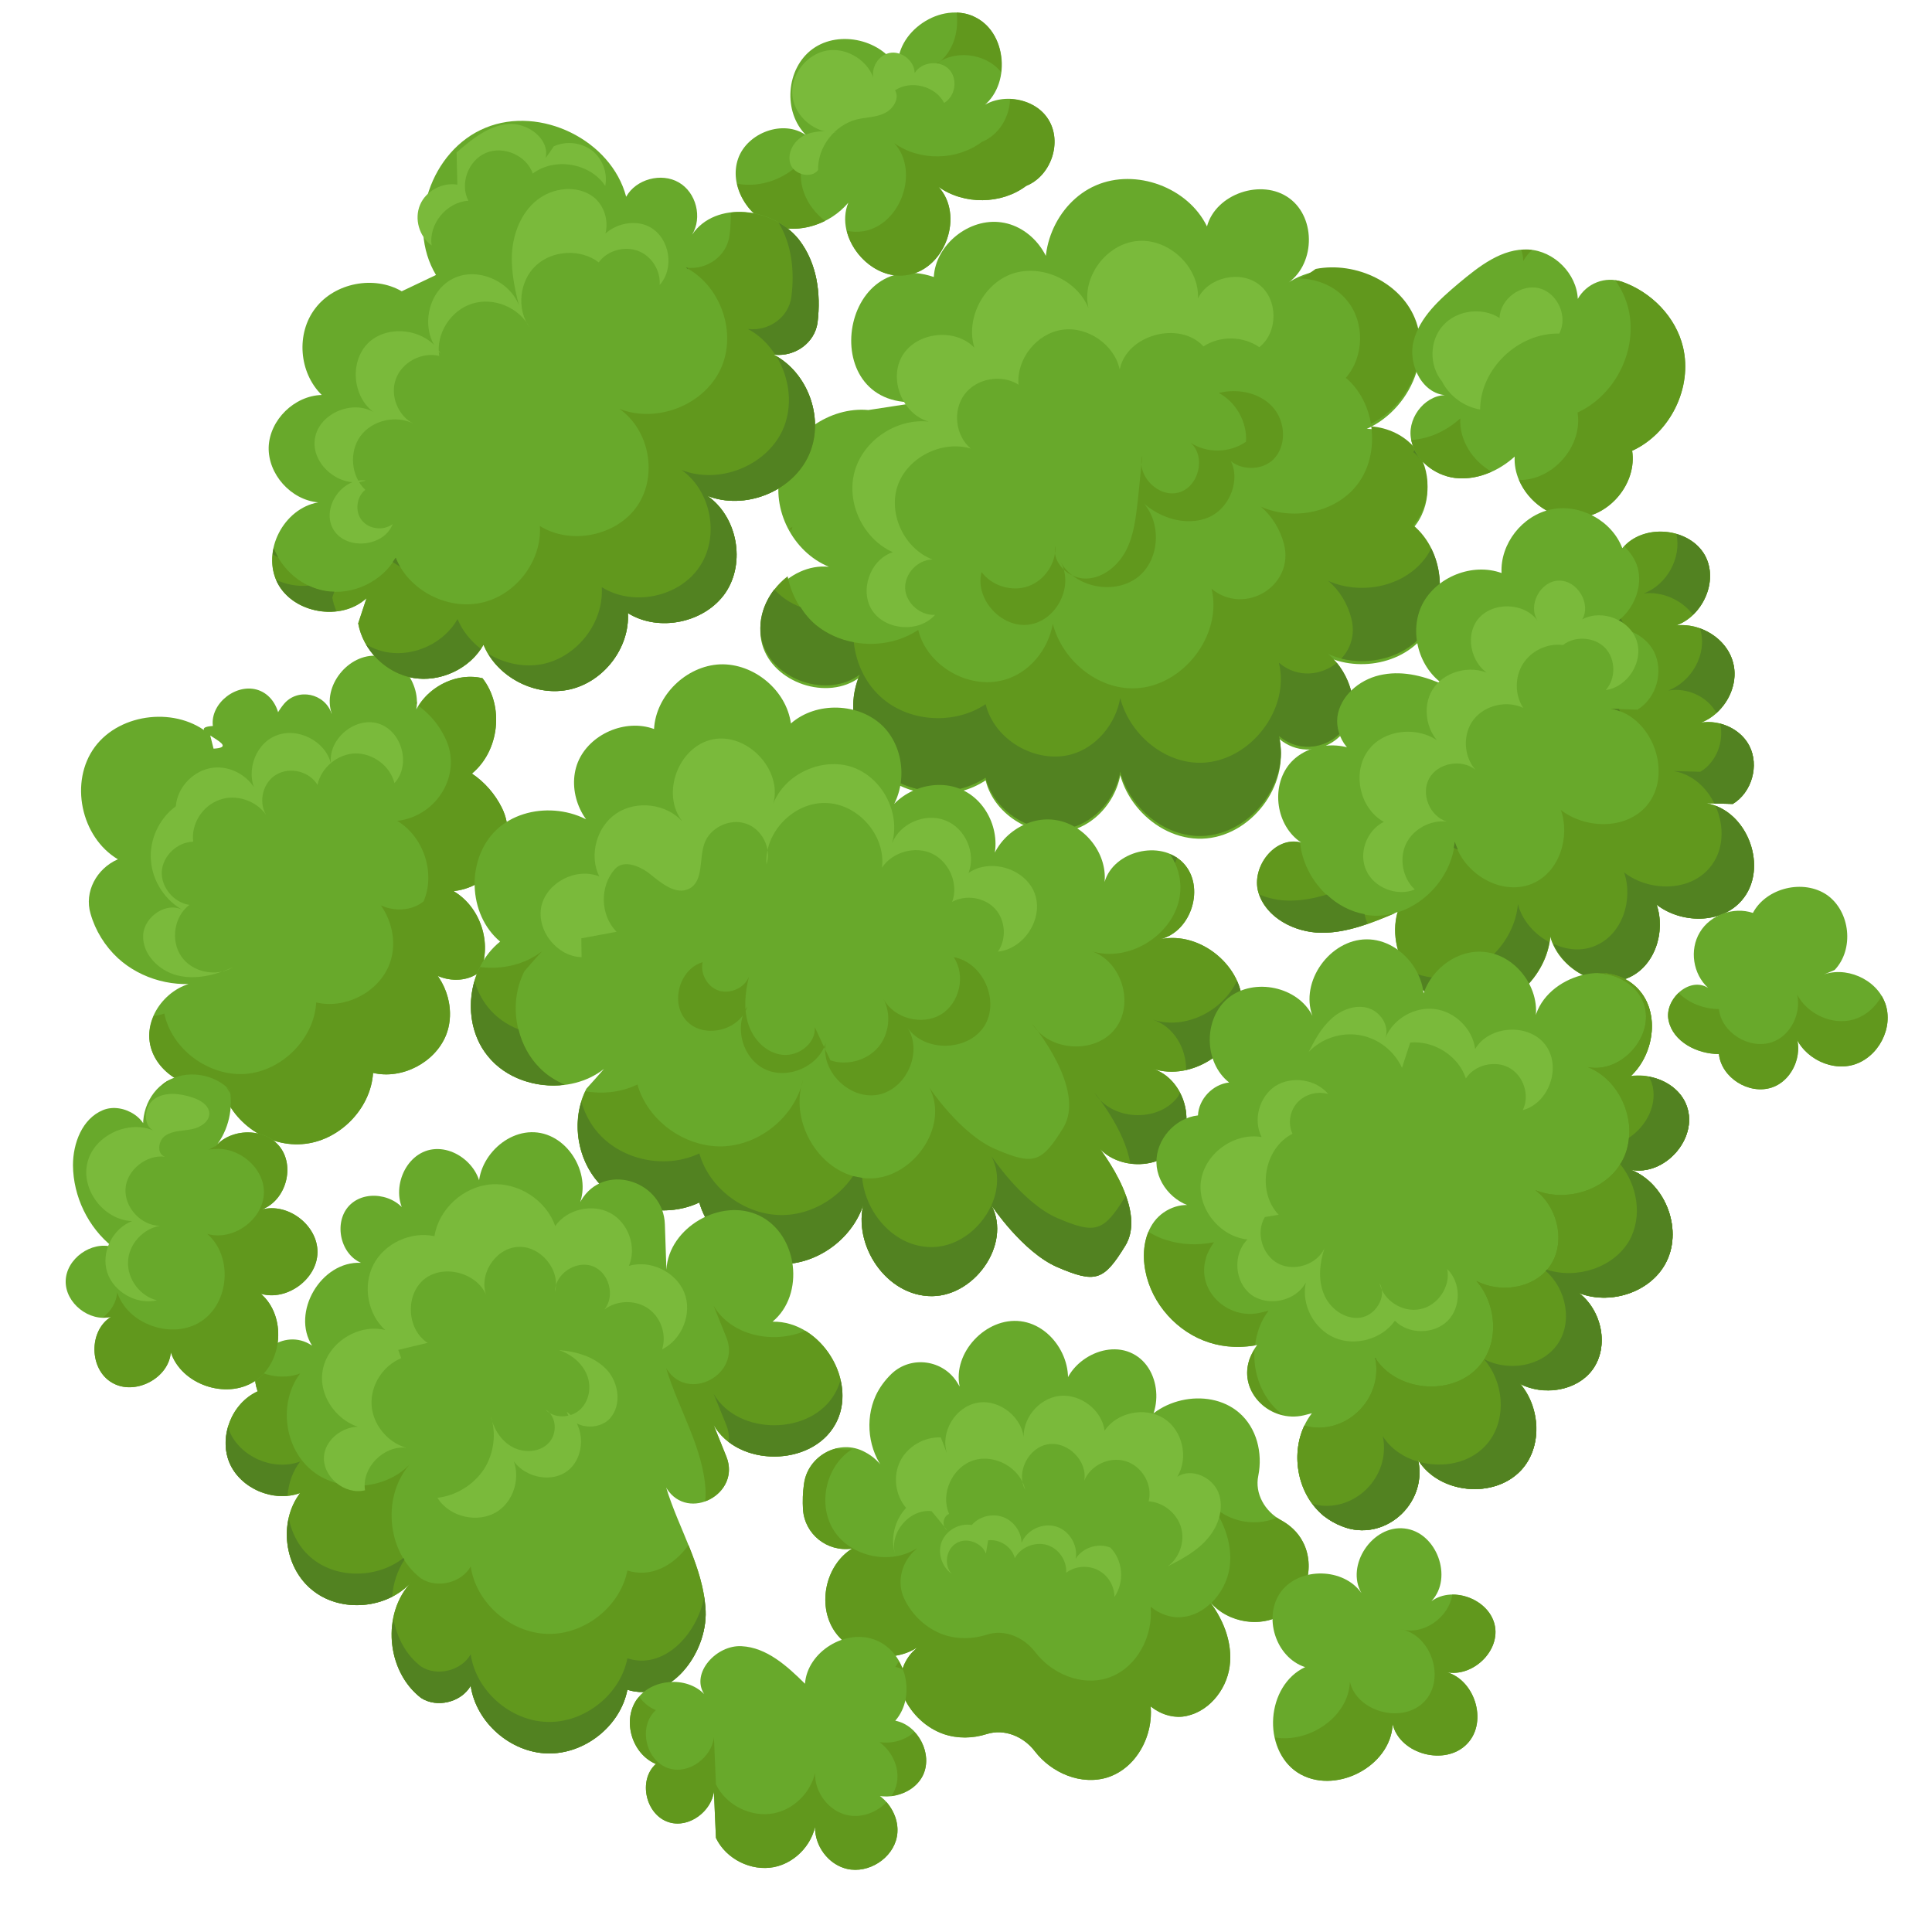 <svg xmlns="http://www.w3.org/2000/svg" xmlns:xlink="http://www.w3.org/1999/xlink" width="40" zoomAndPan="magnify" viewBox="0 0 30 30" height="40" preserveAspectRatio="xMidYMid meet" version="1.0"><defs><clipPath id="a17a3db4cb"><path d="M 1.012 10 L 8 10 L 8 18 L 1.012 18 Z M 1.012 10 " clip-rule="nonzero"/></clipPath><clipPath id="895138f70a"><path d="M 1.012 16 L 5 16 L 5 22 L 1.012 22 Z M 1.012 16 " clip-rule="nonzero"/></clipPath><clipPath id="e5388b68fc"><path d="M 1.012 17 L 5 17 L 5 22 L 1.012 22 Z M 1.012 17 " clip-rule="nonzero"/></clipPath><clipPath id="1497e324e1"><path d="M 9.777 25.402 L 14.402 25.402 L 14.402 29.031 L 9.777 29.031 Z M 9.777 25.402 " clip-rule="nonzero"/></clipPath><clipPath id="218cca3c1a"><path d="M 9.777 26.34 L 13.949 26.34 L 13.949 29.031 L 9.777 29.031 Z M 9.777 26.34 " clip-rule="nonzero"/></clipPath><clipPath id="fa79cfef18"><path d="M 25.895 13.77 L 29.312 13.77 L 29.312 16.918 L 25.895 16.918 Z M 25.895 13.77 " clip-rule="nonzero"/></clipPath><clipPath id="73966ba830"><path d="M 25.895 15.395 L 29.312 15.395 L 29.312 16.918 L 25.895 16.918 Z M 25.895 15.395 " clip-rule="nonzero"/></clipPath><clipPath id="dc59b35b5f"><path d="M 1.012 16 L 4 16 L 4 21 L 1.012 21 Z M 1.012 16 " clip-rule="nonzero"/></clipPath></defs><g clip-path="url(#a17a3db4cb)"><path fill="#68a92b" d="M 3.305 11.273 C 3.262 10.918 3.68 10.594 4.02 10.719 C 4.359 10.844 4.457 11.359 4.188 11.602 C 4.164 11.359 4.254 11.117 4.41 10.93 C 4.625 10.676 5.043 10.766 5.148 11.078 L 5.152 11.082 C 5 10.656 5.41 10.141 5.867 10.184 C 6.324 10.227 6.625 10.812 6.395 11.203 C 6.5 10.742 7.027 10.422 7.492 10.531 C 7.832 10.965 7.754 11.66 7.328 12.012 C 7.527 12.145 7.688 12.332 7.793 12.543 C 8.07 13.102 7.676 13.762 7.055 13.836 L 7.047 13.84 C 7.461 14.086 7.645 14.648 7.457 15.086 C 7.168 15.324 6.668 15.215 6.504 14.883 C 6.906 15.113 7.094 15.648 6.926 16.074 C 6.754 16.5 6.242 16.766 5.793 16.66 C 5.758 17.223 5.258 17.727 4.688 17.766 C 4.117 17.809 3.547 17.387 3.434 16.832 C 2.969 17 2.391 16.66 2.324 16.176 C 2.254 15.691 2.719 15.207 3.211 15.246 C 2.727 15.352 2.195 15.211 1.832 14.879 C 1.629 14.691 1.48 14.449 1.406 14.188 C 1.305 13.848 1.5 13.488 1.828 13.344 L 1.832 13.344 C 1.254 13 1.074 12.137 1.473 11.598 C 1.871 11.062 2.758 10.969 3.262 11.41 C 3.281 11.48 3.297 11.555 3.316 11.625 C 3.812 11.598 2.812 11.305 3.305 11.273 " fill-opacity="1" fill-rule="nonzero"/></g><path fill="#61981d" d="M 6.445 10.918 C 6.453 10.926 6.461 10.93 6.469 10.938 C 6.469 10.922 6.473 10.906 6.473 10.891 C 6.465 10.902 6.457 10.91 6.445 10.918 " fill-opacity="1" fill-rule="nonzero"/><path fill="#61981d" d="M 7.793 12.543 C 7.688 12.332 7.527 12.145 7.328 12.012 C 7.754 11.66 7.832 10.965 7.492 10.531 C 7.113 10.441 6.703 10.637 6.5 10.961 C 6.676 11.09 6.816 11.258 6.91 11.453 C 7.188 12.008 6.797 12.668 6.176 12.746 L 6.168 12.746 C 6.578 12.992 6.766 13.555 6.578 13.996 C 6.395 14.145 6.129 14.156 5.914 14.059 C 6.102 14.324 6.164 14.68 6.043 14.984 C 5.871 15.41 5.363 15.672 4.91 15.566 C 4.879 16.129 4.379 16.633 3.809 16.676 C 3.238 16.715 2.668 16.293 2.551 15.738 C 2.496 15.758 2.441 15.77 2.387 15.777 C 2.332 15.902 2.305 16.039 2.324 16.176 C 2.391 16.66 2.969 17 3.434 16.832 C 3.547 17.387 4.117 17.809 4.688 17.766 C 5.258 17.727 5.758 17.223 5.793 16.66 C 6.242 16.766 6.754 16.5 6.926 16.074 C 7.047 15.773 6.984 15.418 6.793 15.152 C 7.008 15.246 7.273 15.238 7.457 15.086 C 7.645 14.648 7.461 14.086 7.047 13.84 L 7.055 13.836 C 7.676 13.762 8.07 13.102 7.793 12.543 " fill-opacity="1" fill-rule="nonzero"/><path fill="#68a92b" d="M 21.945 8.199 C 22.434 8.609 22.5 9.422 22.086 9.906 C 21.672 10.387 20.848 10.453 20.359 10.043 C 20.688 10.164 20.902 10.453 20.984 10.785 C 21.148 11.426 20.383 11.902 19.867 11.477 L 19.859 11.473 C 20.035 12.195 19.418 13 18.668 13.023 C 17.914 13.047 17.242 12.285 17.371 11.555 C 17.543 12.098 17.188 12.742 16.633 12.895 C 16.078 13.043 15.438 12.668 15.305 12.117 C 14.836 12.43 14.156 12.398 13.719 12.039 C 13.281 11.684 13.125 11.027 13.352 10.516 C 12.852 10.891 12.004 10.605 11.836 10.008 C 11.668 9.41 12.246 8.738 12.871 8.801 C 12.309 8.57 11.973 7.906 12.121 7.324 C 12.27 6.742 12.883 6.312 13.484 6.367 C 13.789 6.32 14.094 6.273 14.398 6.227 C 12.645 6.5 12.984 3.789 14.5 4.301 C 14.527 3.801 15.047 3.379 15.551 3.453 C 16.055 3.523 16.434 4.07 16.316 4.562 C 16.066 3.938 16.395 3.148 17.016 2.879 C 17.637 2.609 18.449 2.91 18.742 3.516 C 18.879 3.008 19.594 2.766 20.02 3.078 C 20.449 3.391 20.418 4.137 19.969 4.414 C 20.629 3.934 21.727 4.273 21.992 5.043 C 22.258 5.812 21.602 6.742 20.777 6.762 C 21.164 6.559 21.691 6.664 21.969 7 C 22.242 7.34 22.23 7.871 21.945 8.199 " fill-opacity="1" fill-rule="nonzero"/><path fill="#61981d" d="M 12.262 8.203 C 12.27 8.215 12.277 8.227 12.285 8.238 C 12.293 8.219 12.297 8.199 12.305 8.18 C 12.293 8.191 12.277 8.195 12.262 8.203 Z M 21.945 8.156 C 22.23 7.828 22.242 7.297 21.969 6.957 C 21.805 6.758 21.551 6.641 21.293 6.621 C 21.34 6.957 21.262 7.312 21.039 7.57 C 20.691 7.973 20.059 8.082 19.578 7.867 C 19.754 8.016 19.879 8.223 19.938 8.449 C 20.102 9.094 19.332 9.566 18.816 9.145 L 18.812 9.137 C 18.988 9.859 18.371 10.664 17.621 10.688 C 17.031 10.707 16.492 10.242 16.348 9.688 C 16.277 10.086 15.984 10.453 15.586 10.559 C 15.031 10.711 14.391 10.332 14.258 9.781 C 13.785 10.098 13.109 10.062 12.672 9.707 C 12.441 9.516 12.289 9.242 12.23 8.949 C 11.922 9.184 11.73 9.59 11.836 9.965 C 12.004 10.562 12.852 10.848 13.352 10.473 C 13.125 10.984 13.281 11.641 13.719 11.996 C 14.156 12.355 14.836 12.387 15.305 12.074 C 15.438 12.625 16.078 13 16.633 12.852 C 17.031 12.742 17.324 12.379 17.395 11.98 C 17.539 12.535 18.078 13 18.668 12.98 C 19.418 12.957 20.035 12.152 19.859 11.43 L 19.867 11.434 C 20.383 11.859 21.148 11.383 20.984 10.742 C 20.926 10.512 20.801 10.305 20.625 10.156 C 21.105 10.371 21.738 10.266 22.086 9.863 C 22.5 9.379 22.434 8.566 21.945 8.156 Z M 21.992 5 C 22.199 5.602 21.844 6.297 21.289 6.582 C 21.242 6.309 21.113 6.047 20.898 5.867 C 21.184 5.539 21.195 5.004 20.918 4.668 C 20.742 4.449 20.457 4.328 20.176 4.324 C 20.266 4.285 20.352 4.234 20.43 4.176 C 21.055 4.055 21.781 4.391 21.992 5 " fill-opacity="1" fill-rule="nonzero"/><path fill="#528221" d="M 21.945 7.02 C 22 7.062 22.047 7.117 22.09 7.168 C 22.059 7.102 22.023 7.035 21.977 6.973 C 21.965 6.988 21.957 7.004 21.945 7.02 " fill-opacity="1" fill-rule="nonzero"/><path fill="#528221" d="M 20.758 10.293 C 20.52 10.488 20.152 10.535 19.867 10.297 L 19.859 10.293 C 20.035 11.012 19.418 11.816 18.668 11.844 C 18.078 11.863 17.539 11.398 17.395 10.84 C 17.324 11.238 17.031 11.605 16.633 11.715 C 16.078 11.863 15.438 11.488 15.305 10.934 C 14.836 11.25 14.156 11.219 13.719 10.859 C 13.453 10.641 13.293 10.312 13.258 9.973 C 13.043 9.934 12.84 9.844 12.672 9.707 C 12.574 9.625 12.496 9.531 12.43 9.426 C 12.273 9.367 12.133 9.273 12.023 9.152 C 11.844 9.383 11.758 9.684 11.836 9.965 C 12.004 10.562 12.852 10.848 13.352 10.473 C 13.125 10.984 13.281 11.641 13.719 11.996 C 14.156 12.355 14.836 12.387 15.305 12.074 C 15.438 12.625 16.078 13 16.633 12.852 C 17.031 12.742 17.324 12.379 17.395 11.98 C 17.539 12.535 18.078 13 18.668 12.98 C 19.418 12.957 20.035 12.152 19.859 11.43 L 19.867 11.434 C 20.383 11.859 21.148 11.383 20.984 10.742 C 20.941 10.574 20.863 10.422 20.758 10.293 " fill-opacity="1" fill-rule="nonzero"/><path fill="#528221" d="M 22.086 8.723 C 21.738 9.129 21.105 9.234 20.625 9.02 C 20.801 9.168 20.926 9.375 20.984 9.605 C 21.047 9.852 20.973 10.07 20.828 10.227 C 21.273 10.336 21.785 10.211 22.086 9.863 C 22.398 9.496 22.438 8.941 22.223 8.516 C 22.188 8.59 22.141 8.66 22.086 8.723 " fill-opacity="1" fill-rule="nonzero"/><path fill="#68a92b" d="M 9.379 16.598 C 8.855 17.012 7.996 16.918 7.578 16.402 C 7.156 15.887 7.246 15.039 7.766 14.621 C 7.262 14.199 7.234 13.336 7.711 12.883 C 8.191 12.434 9.062 12.5 9.465 13.02 C 9.027 12.832 8.797 12.273 8.973 11.836 C 9.152 11.398 9.711 11.156 10.156 11.32 C 10.184 10.801 10.652 10.34 11.18 10.316 C 11.707 10.297 12.211 10.719 12.281 11.234 C 12.676 10.887 13.344 10.91 13.715 11.281 C 14.082 11.656 14.094 12.316 13.734 12.699 C 13.938 12.27 14.523 12.062 14.953 12.27 C 15.387 12.477 15.586 13.055 15.371 13.48 C 15.438 13.027 15.91 12.672 16.367 12.73 C 16.828 12.785 17.195 13.242 17.152 13.695 C 17.289 13.215 18.02 13.031 18.371 13.398 C 18.723 13.762 18.504 14.473 18.008 14.586 C 18.641 14.445 19.328 15.02 19.293 15.66 C 19.258 16.301 18.512 16.801 17.898 16.594 C 18.379 16.746 18.586 17.418 18.277 17.809 C 17.965 18.199 17.254 18.156 16.996 17.73 C 16.996 17.73 17.844 18.742 17.473 19.344 C 17.137 19.891 17.012 19.93 16.418 19.676 C 15.875 19.441 15.395 18.715 15.395 18.715 C 15.719 19.328 15.109 20.172 14.41 20.125 C 13.711 20.082 13.207 19.262 13.434 18.605 C 13.305 19.168 12.758 19.613 12.172 19.629 C 11.586 19.645 11.016 19.227 10.859 18.672 C 10.367 18.906 9.727 18.797 9.34 18.414 C 8.957 18.027 8.855 17.391 9.105 16.906 C 9.195 16.805 9.289 16.703 9.379 16.598 " fill-opacity="1" fill-rule="nonzero"/><path fill="#61981d" d="M 8.379 16.582 C 7.996 16.195 7.895 15.562 8.145 15.078 C 8.234 14.977 8.324 14.871 8.418 14.77 C 8.148 14.98 7.793 15.059 7.453 15.016 C 7.234 15.453 7.266 16.02 7.578 16.402 C 7.855 16.746 8.328 16.898 8.766 16.844 C 8.621 16.777 8.488 16.695 8.379 16.582 " fill-opacity="1" fill-rule="nonzero"/><path fill="#61981d" d="M 19.293 15.66 C 19.328 15.02 18.641 14.445 18.008 14.586 C 18.504 14.473 18.723 13.762 18.371 13.398 C 18.312 13.336 18.246 13.297 18.172 13.266 C 18.281 13.434 18.34 13.629 18.328 13.832 C 18.293 14.473 17.551 14.969 16.938 14.766 C 17.414 14.914 17.625 15.59 17.312 15.98 C 17.004 16.371 16.293 16.328 16.031 15.902 C 16.031 15.902 16.879 16.914 16.508 17.516 C 16.172 18.059 16.051 18.098 15.457 17.844 C 14.91 17.609 14.43 16.887 14.43 16.887 C 14.758 17.5 14.148 18.344 13.449 18.297 C 12.746 18.254 12.246 17.434 12.469 16.773 C 12.34 17.34 11.797 17.785 11.211 17.801 C 10.625 17.812 10.055 17.398 9.898 16.84 C 9.648 16.961 9.363 16.992 9.09 16.945 C 8.863 17.422 8.965 18.035 9.34 18.414 C 9.727 18.797 10.367 18.906 10.859 18.672 C 11.016 19.227 11.586 19.645 12.172 19.629 C 12.758 19.613 13.305 19.168 13.434 18.605 C 13.207 19.262 13.711 20.082 14.41 20.125 C 15.109 20.172 15.719 19.328 15.395 18.715 C 15.395 18.715 15.875 19.441 16.418 19.676 C 17.012 19.93 17.137 19.891 17.473 19.344 C 17.844 18.742 16.996 17.73 16.996 17.73 C 17.254 18.156 17.965 18.199 18.277 17.809 C 18.586 17.418 18.379 16.746 17.898 16.594 C 18.512 16.801 19.258 16.301 19.293 15.66 " fill-opacity="1" fill-rule="nonzero"/><path fill="#528221" d="M 18.277 13.32 C 18.242 13.301 18.207 13.281 18.172 13.266 C 18.199 13.309 18.223 13.355 18.246 13.402 C 18.258 13.375 18.266 13.348 18.277 13.32 " fill-opacity="1" fill-rule="nonzero"/><path fill="#528221" d="M 18.277 17.047 C 17.965 17.438 17.254 17.395 16.996 16.969 C 16.996 16.969 17.465 17.531 17.551 18.066 C 17.82 18.102 18.105 18.02 18.277 17.809 C 18.465 17.57 18.461 17.234 18.32 16.969 C 18.309 16.996 18.297 17.023 18.277 17.047 " fill-opacity="1" fill-rule="nonzero"/><path fill="#528221" d="M 17.898 15.832 C 18.227 15.938 18.422 16.281 18.418 16.613 C 18.867 16.512 19.266 16.125 19.293 15.66 C 19.301 15.512 19.266 15.367 19.207 15.23 C 18.988 15.699 18.402 16 17.898 15.832 " fill-opacity="1" fill-rule="nonzero"/><path fill="#528221" d="M 14.41 19.363 C 13.863 19.332 13.438 18.824 13.387 18.289 C 13.34 18.281 13.293 18.273 13.246 18.262 C 13.008 18.613 12.602 18.855 12.172 18.867 C 11.586 18.883 11.016 18.465 10.859 17.91 C 10.367 18.145 9.727 18.035 9.34 17.648 C 9.191 17.5 9.086 17.312 9.027 17.109 C 8.891 17.555 9.008 18.078 9.34 18.414 C 9.727 18.797 10.367 18.906 10.859 18.672 C 11.016 19.227 11.586 19.645 12.172 19.629 C 12.758 19.613 13.305 19.168 13.434 18.605 C 13.207 19.262 13.711 20.082 14.41 20.125 C 15.109 20.172 15.719 19.328 15.395 18.715 C 15.223 19.094 14.836 19.391 14.41 19.363 " fill-opacity="1" fill-rule="nonzero"/><path fill="#528221" d="M 17.473 18.582 C 17.137 19.129 17.012 19.168 16.418 18.914 C 15.875 18.68 15.395 17.953 15.395 17.953 C 15.52 18.195 15.504 18.469 15.395 18.715 C 15.402 18.727 15.879 19.441 16.418 19.676 C 17.012 19.93 17.137 19.891 17.473 19.344 C 17.613 19.117 17.578 18.832 17.48 18.562 C 17.477 18.57 17.477 18.574 17.473 18.582 " fill-opacity="1" fill-rule="nonzero"/><path fill="#528221" d="M 8.051 15.984 C 7.867 15.91 7.703 15.797 7.578 15.641 C 7.48 15.52 7.414 15.383 7.367 15.238 C 7.254 15.633 7.312 16.082 7.578 16.402 C 7.855 16.746 8.328 16.898 8.766 16.844 C 8.621 16.777 8.488 16.695 8.379 16.582 C 8.215 16.418 8.105 16.207 8.051 15.984 " fill-opacity="1" fill-rule="nonzero"/><path fill="#68a92b" d="M 15.188 1.703 C 15.496 1.426 16.055 1.5 16.277 1.852 C 16.5 2.203 16.324 2.73 15.934 2.887 C 15.551 3.176 14.969 3.184 14.574 2.902 C 14.973 3.34 14.684 4.168 14.098 4.27 C 13.512 4.371 12.953 3.691 13.172 3.148 C 12.895 3.477 12.41 3.645 12.004 3.5 C 11.594 3.352 11.32 2.871 11.461 2.465 C 11.602 2.059 12.168 1.848 12.52 2.102 C 12.152 1.742 12.203 1.059 12.621 0.758 C 13.039 0.457 13.715 0.621 13.945 1.078 C 13.887 0.496 14.621 0 15.148 0.27 C 15.672 0.535 15.699 1.41 15.188 1.703 " fill-opacity="1" fill-rule="nonzero"/><path fill="#61981d" d="M 12.484 2.465 C 12.238 2.762 11.824 2.926 11.445 2.852 C 11.508 3.137 11.719 3.398 12.004 3.5 C 12.266 3.594 12.559 3.555 12.812 3.43 C 12.516 3.207 12.344 2.812 12.484 2.465 " fill-opacity="1" fill-rule="nonzero"/><path fill="#61981d" d="M 14.5 1.023 C 14.789 0.762 15.301 0.816 15.543 1.117 C 15.586 0.785 15.453 0.422 15.148 0.27 C 15.055 0.219 14.953 0.199 14.855 0.195 C 14.895 0.516 14.785 0.859 14.5 1.023 " fill-opacity="1" fill-rule="nonzero"/><path fill="#61981d" d="M 16.277 1.852 C 16.152 1.652 15.918 1.547 15.684 1.539 C 15.676 1.816 15.512 2.098 15.246 2.203 C 14.859 2.496 14.277 2.504 13.887 2.223 C 14.281 2.656 13.992 3.488 13.41 3.59 C 13.32 3.605 13.23 3.602 13.148 3.582 C 13.246 3.992 13.664 4.348 14.098 4.27 C 14.684 4.168 14.973 3.34 14.574 2.902 C 14.969 3.184 15.551 3.176 15.934 2.887 C 16.324 2.73 16.5 2.203 16.277 1.852 " fill-opacity="1" fill-rule="nonzero"/><path fill="#68a92b" d="M 24.5 4.645 C 24.484 4.25 24.133 3.898 23.738 3.875 C 23.324 3.852 22.969 4.133 22.652 4.398 C 22.355 4.648 22.043 4.926 21.949 5.301 C 21.855 5.676 22.105 6.152 22.496 6.137 C 22.16 6.105 21.863 6.457 21.906 6.789 C 21.945 7.121 22.258 7.379 22.594 7.422 C 22.934 7.461 23.27 7.316 23.52 7.09 C 23.492 7.594 23.973 8.07 24.484 8.043 C 24.996 8.02 25.422 7.5 25.344 7 C 25.938 6.727 26.285 6.016 26.133 5.387 C 26.02 4.918 25.641 4.535 25.188 4.375 C 24.926 4.285 24.637 4.398 24.5 4.641 L 24.5 4.645 " fill-opacity="1" fill-rule="nonzero"/><path fill="#61981d" d="M 23.652 4.051 L 23.656 4.047 C 23.691 3.984 23.738 3.93 23.789 3.883 C 23.773 3.883 23.754 3.879 23.738 3.875 C 23.699 3.875 23.66 3.875 23.621 3.879 C 23.641 3.934 23.652 3.992 23.652 4.051 " fill-opacity="1" fill-rule="nonzero"/><path fill="#61981d" d="M 26.133 5.387 C 26.02 4.918 25.641 4.535 25.188 4.375 C 25.152 4.363 25.117 4.355 25.082 4.352 C 25.176 4.484 25.246 4.633 25.285 4.793 C 25.438 5.422 25.09 6.133 24.496 6.406 C 24.578 6.906 24.148 7.426 23.637 7.453 C 23.621 7.453 23.602 7.449 23.586 7.449 C 23.73 7.797 24.098 8.062 24.484 8.043 C 24.996 8.02 25.422 7.5 25.344 7 C 25.938 6.727 26.285 6.016 26.133 5.387 " fill-opacity="1" fill-rule="nonzero"/><path fill="#61981d" d="M 22.676 6.496 C 22.465 6.688 22.195 6.816 21.914 6.832 C 21.977 7.145 22.273 7.383 22.594 7.422 C 22.789 7.445 22.98 7.406 23.16 7.324 C 22.867 7.156 22.656 6.836 22.676 6.496 " fill-opacity="1" fill-rule="nonzero"/><path fill="#68a92b" d="M 10.746 3.645 C 10.91 3.379 10.812 2.988 10.539 2.832 C 10.27 2.676 9.875 2.781 9.723 3.055 C 9.492 2.176 8.391 1.633 7.539 1.984 C 6.688 2.332 6.301 3.488 6.77 4.27 L 6.238 4.523 C 5.809 4.273 5.199 4.391 4.898 4.785 C 4.594 5.176 4.641 5.785 4.996 6.133 C 4.57 6.145 4.188 6.52 4.172 6.941 C 4.16 7.363 4.516 7.762 4.941 7.801 C 4.402 7.895 4.062 8.562 4.305 9.043 C 4.547 9.527 5.293 9.656 5.691 9.289 C 5.648 9.418 5.605 9.551 5.562 9.68 C 5.637 10.098 5.992 10.453 6.418 10.527 C 6.84 10.598 7.301 10.383 7.508 10.012 C 7.711 10.512 8.309 10.824 8.84 10.707 C 9.375 10.59 9.781 10.059 9.75 9.52 C 10.23 9.82 10.945 9.672 11.266 9.203 C 11.582 8.734 11.449 8.023 10.984 7.699 C 11.559 7.926 12.289 7.641 12.551 7.086 C 12.812 6.531 12.562 5.793 12.016 5.508 L 12.02 5.508 C 12.344 5.543 12.652 5.324 12.695 5.008 C 12.75 4.551 12.684 4.086 12.41 3.727 C 12.016 3.215 11.105 3.109 10.746 3.645 " fill-opacity="1" fill-rule="nonzero"/><path fill="#61981d" d="M 12.695 5.008 C 12.75 4.551 12.684 4.086 12.41 3.727 C 12.168 3.414 11.73 3.254 11.348 3.301 C 11.348 3.418 11.344 3.539 11.328 3.656 C 11.285 3.977 10.98 4.195 10.656 4.156 L 10.652 4.156 C 11.199 4.445 11.449 5.18 11.188 5.734 C 10.926 6.293 10.195 6.578 9.617 6.348 C 10.086 6.676 10.215 7.383 9.898 7.852 C 9.582 8.32 8.867 8.469 8.383 8.168 C 8.418 8.707 8.012 9.242 7.477 9.359 C 6.941 9.477 6.344 9.164 6.145 8.66 C 5.934 9.031 5.477 9.25 5.051 9.176 C 4.691 9.117 4.379 8.848 4.25 8.512 C 4.211 8.691 4.223 8.879 4.305 9.043 C 4.547 9.527 5.293 9.656 5.691 9.289 C 5.648 9.418 5.605 9.551 5.562 9.68 C 5.637 10.098 5.992 10.453 6.418 10.527 C 6.84 10.598 7.301 10.383 7.508 10.012 C 7.711 10.512 8.309 10.824 8.84 10.707 C 9.375 10.59 9.781 10.059 9.75 9.52 C 10.23 9.82 10.945 9.672 11.266 9.203 C 11.582 8.734 11.449 8.023 10.984 7.699 C 11.559 7.926 12.289 7.641 12.551 7.086 C 12.812 6.531 12.562 5.793 12.016 5.508 L 12.02 5.508 C 12.344 5.543 12.652 5.324 12.695 5.008 " fill-opacity="1" fill-rule="nonzero"/><path fill="#528221" d="M 4.32 8.656 C 4.293 8.609 4.27 8.562 4.25 8.512 C 4.242 8.543 4.238 8.574 4.234 8.605 C 4.262 8.625 4.293 8.641 4.32 8.656 " fill-opacity="1" fill-rule="nonzero"/><path fill="#528221" d="M 5.16 9.281 C 5.168 9.25 5.18 9.219 5.191 9.188 C 5.145 9.188 5.098 9.184 5.051 9.176 C 4.961 9.16 4.875 9.133 4.793 9.094 C 4.621 9.109 4.445 9.078 4.289 9.004 C 4.293 9.016 4.297 9.031 4.305 9.043 C 4.469 9.371 4.863 9.531 5.223 9.488 C 5.195 9.422 5.172 9.352 5.16 9.281 " fill-opacity="1" fill-rule="nonzero"/><path fill="#528221" d="M 10.672 4.156 C 10.668 4.156 10.66 4.156 10.656 4.156 L 10.652 4.156 C 10.664 4.164 10.676 4.176 10.688 4.184 C 10.684 4.176 10.676 4.168 10.672 4.156 " fill-opacity="1" fill-rule="nonzero"/><path fill="#528221" d="M 6.215 8.801 C 6.188 8.758 6.164 8.711 6.145 8.66 C 6.129 8.684 6.113 8.703 6.098 8.727 C 6.137 8.754 6.176 8.777 6.215 8.801 " fill-opacity="1" fill-rule="nonzero"/><path fill="#528221" d="M 7.105 9.613 C 6.895 9.984 6.438 10.199 6.016 10.129 C 5.898 10.109 5.789 10.066 5.684 10.008 C 5.84 10.273 6.109 10.473 6.418 10.527 C 6.816 10.594 7.242 10.406 7.465 10.074 C 7.309 9.953 7.18 9.797 7.105 9.613 " fill-opacity="1" fill-rule="nonzero"/><path fill="#528221" d="M 12.41 3.727 C 12.324 3.617 12.215 3.527 12.09 3.457 C 12.293 3.793 12.34 4.203 12.289 4.605 C 12.25 4.926 11.941 5.145 11.617 5.109 L 11.613 5.109 C 11.789 5.199 11.93 5.344 12.039 5.508 C 12.355 5.535 12.652 5.32 12.695 5.008 C 12.75 4.551 12.684 4.086 12.41 3.727 " fill-opacity="1" fill-rule="nonzero"/><path fill="#528221" d="M 12.055 5.531 C 12.266 5.875 12.32 6.32 12.148 6.688 C 11.887 7.242 11.156 7.527 10.582 7.297 C 11.047 7.625 11.18 8.336 10.859 8.805 C 10.543 9.273 9.828 9.422 9.344 9.117 C 9.379 9.66 8.973 10.191 8.438 10.309 C 8.145 10.371 7.836 10.305 7.582 10.152 C 7.832 10.57 8.359 10.812 8.84 10.707 C 9.375 10.59 9.781 10.059 9.75 9.52 C 10.23 9.82 10.945 9.672 11.266 9.203 C 11.582 8.734 11.449 8.023 10.984 7.699 C 11.559 7.926 12.289 7.641 12.551 7.086 C 12.809 6.543 12.574 5.832 12.055 5.531 " fill-opacity="1" fill-rule="nonzero"/><path fill="#68a92b" d="M 10.344 23.098 C 10.539 23.742 10.926 24.34 10.957 25.012 C 10.984 25.684 10.391 26.449 9.742 26.238 C 9.633 26.801 9.078 27.242 8.5 27.227 C 7.922 27.211 7.391 26.742 7.309 26.176 C 7.164 26.434 6.781 26.527 6.535 26.363 C 5.996 25.945 5.922 25.055 6.391 24.562 C 6.02 24.984 5.297 25.051 4.855 24.695 C 4.41 24.344 4.32 23.633 4.66 23.184 C 4.246 23.336 3.73 23.113 3.562 22.711 C 3.395 22.305 3.598 21.789 4 21.605 L 3.977 21.527 C 3.852 21.031 4.41 20.605 4.84 20.891 C 4.844 20.891 4.848 20.895 4.848 20.898 C 4.516 20.383 4.984 19.578 5.605 19.609 C 5.266 19.461 5.176 18.945 5.445 18.699 C 5.719 18.449 6.23 18.574 6.352 18.922 C 6.047 18.605 6.219 17.988 6.641 17.863 C 7.066 17.742 7.543 18.172 7.457 18.602 C 7.316 18.094 7.816 17.52 8.348 17.586 C 8.879 17.652 9.223 18.332 8.953 18.789 C 8.98 18.715 9.016 18.648 9.059 18.586 C 9.441 18.055 10.305 18.359 10.324 19.012 L 10.348 19.715 C 10.383 19.059 11.203 18.586 11.797 18.879 C 12.391 19.172 12.504 20.102 11.996 20.523 C 12.758 20.508 13.34 21.469 12.965 22.125 C 12.594 22.777 11.461 22.785 11.082 22.129 L 11.277 22.613 C 11.516 23.191 10.688 23.641 10.352 23.113 C 10.352 23.109 10.348 23.105 10.344 23.098 " fill-opacity="1" fill-rule="nonzero"/><path fill="#61981d" d="M 9.742 24.387 C 9.633 24.945 9.078 25.387 8.5 25.371 C 7.922 25.355 7.391 24.887 7.309 24.324 C 7.164 24.582 6.781 24.672 6.535 24.508 C 5.996 24.094 5.922 23.203 6.391 22.707 C 6.02 23.133 5.297 23.195 4.855 22.844 C 4.41 22.492 4.32 21.781 4.66 21.328 C 4.438 21.41 4.184 21.383 3.973 21.273 C 3.957 21.355 3.957 21.441 3.977 21.527 L 4 21.605 C 3.598 21.789 3.395 22.305 3.562 22.711 C 3.73 23.113 4.246 23.336 4.66 23.184 C 4.32 23.633 4.41 24.344 4.855 24.695 C 5.297 25.051 6.02 24.984 6.391 24.562 C 5.922 25.055 5.996 25.945 6.535 26.363 C 6.781 26.527 7.164 26.434 7.309 26.176 C 7.391 26.742 7.922 27.211 8.5 27.227 C 9.078 27.242 9.633 26.801 9.742 26.238 C 10.391 26.449 10.984 25.684 10.957 25.012 C 10.941 24.656 10.824 24.324 10.691 23.992 C 10.461 24.309 10.113 24.504 9.742 24.387 " fill-opacity="1" fill-rule="nonzero"/><path fill="#61981d" d="M 12.504 20.664 C 12.016 20.875 11.355 20.746 11.082 20.277 L 11.277 20.762 C 11.516 21.34 10.688 21.785 10.352 21.258 C 10.352 21.254 10.348 21.25 10.344 21.246 C 10.539 21.891 10.926 22.488 10.957 23.16 C 10.957 23.211 10.957 23.262 10.949 23.312 C 11.211 23.219 11.41 22.938 11.277 22.613 L 11.082 22.129 C 11.461 22.785 12.594 22.777 12.965 22.125 C 13.25 21.625 12.984 20.953 12.504 20.664 " fill-opacity="1" fill-rule="nonzero"/><path fill="#528221" d="M 4.66 22.695 C 4.246 22.848 3.73 22.625 3.562 22.223 C 3.555 22.199 3.551 22.18 3.543 22.156 C 3.488 22.34 3.488 22.535 3.562 22.711 C 3.703 23.051 4.094 23.258 4.465 23.223 C 4.48 23.035 4.543 22.848 4.66 22.695 " fill-opacity="1" fill-rule="nonzero"/><path fill="#528221" d="M 12.965 21.637 C 12.594 22.293 11.461 22.297 11.082 21.645 L 11.277 22.125 C 11.316 22.219 11.324 22.309 11.316 22.391 C 11.801 22.762 12.652 22.676 12.965 22.125 C 13.09 21.91 13.105 21.664 13.051 21.43 C 13.031 21.5 13.004 21.57 12.965 21.637 " fill-opacity="1" fill-rule="nonzero"/><path fill="#528221" d="M 6.281 24.219 C 6.277 24.211 6.27 24.203 6.266 24.191 C 5.871 24.504 5.25 24.523 4.855 24.207 C 4.656 24.051 4.531 23.82 4.484 23.574 C 4.391 23.977 4.527 24.434 4.855 24.695 C 5.195 24.969 5.703 24.992 6.09 24.793 C 6.105 24.586 6.168 24.391 6.281 24.219 " fill-opacity="1" fill-rule="nonzero"/><path fill="#528221" d="M 9.742 25.75 C 9.633 26.312 9.078 26.754 8.5 26.738 C 7.922 26.723 7.391 26.254 7.309 25.688 C 7.164 25.945 6.781 26.039 6.535 25.875 C 6.301 25.695 6.164 25.426 6.109 25.141 C 6.023 25.586 6.172 26.082 6.535 26.363 C 6.781 26.527 7.164 26.434 7.309 26.176 C 7.391 26.742 7.922 27.211 8.5 27.227 C 9.078 27.242 9.633 26.801 9.742 26.238 C 10.391 26.449 10.984 25.684 10.957 25.012 C 10.953 24.941 10.941 24.871 10.934 24.801 C 10.82 25.387 10.301 25.934 9.742 25.75 " fill-opacity="1" fill-rule="nonzero"/><g clip-path="url(#895138f70a)"><path fill="#68a92b" d="M 2.27 17.723 C 2.141 17.391 2.281 16.977 2.586 16.793 C 2.891 16.605 3.328 16.668 3.57 16.93 C 3.625 17.258 3.527 17.609 3.305 17.855 C 3.52 17.52 4.082 17.488 4.336 17.797 C 4.59 18.105 4.441 18.641 4.066 18.781 C 4.473 18.672 4.934 19.027 4.93 19.445 C 4.926 19.863 4.453 20.207 4.051 20.09 C 4.449 20.434 4.398 21.16 3.953 21.449 C 3.508 21.738 2.812 21.496 2.652 20.996 C 2.625 21.402 2.09 21.68 1.738 21.469 C 1.383 21.262 1.375 20.664 1.723 20.449 C 1.387 20.531 1.012 20.234 1.02 19.891 C 1.027 19.547 1.418 19.266 1.75 19.363 C 1.367 19.059 1.137 18.578 1.133 18.094 C 1.133 17.75 1.277 17.371 1.598 17.238 C 1.918 17.105 2.367 17.395 2.27 17.723 " fill-opacity="1" fill-rule="nonzero"/></g><path fill="#61981d" d="M 2.645 16.766 C 2.625 16.773 2.605 16.781 2.586 16.793 C 2.574 16.801 2.562 16.812 2.547 16.82 C 2.523 16.855 2.5 16.895 2.473 16.93 C 2.516 16.859 2.578 16.809 2.645 16.766 " fill-opacity="1" fill-rule="nonzero"/><path fill="#61981d" d="M 3.234 17.852 C 3.262 17.844 3.289 17.844 3.316 17.844 C 3.332 17.824 3.34 17.805 3.352 17.789 C 3.316 17.816 3.277 17.836 3.234 17.852 " fill-opacity="1" fill-rule="nonzero"/><path fill="#61981d" d="M 3.57 16.977 C 3.57 16.961 3.574 16.945 3.57 16.93 C 3.551 16.91 3.531 16.895 3.512 16.879 C 3.535 16.91 3.555 16.941 3.57 16.977 " fill-opacity="1" fill-rule="nonzero"/><g clip-path="url(#e5388b68fc)"><path fill="#61981d" d="M 4.93 19.445 C 4.934 19.027 4.473 18.672 4.066 18.781 C 4.441 18.641 4.59 18.105 4.336 17.797 C 4.117 17.531 3.672 17.52 3.414 17.734 C 3.406 17.746 3.395 17.754 3.383 17.766 C 3.359 17.789 3.336 17.812 3.316 17.844 C 3.699 17.797 4.102 18.129 4.098 18.516 C 4.094 18.934 3.621 19.277 3.219 19.16 C 3.617 19.508 3.566 20.23 3.121 20.52 C 2.676 20.809 1.98 20.566 1.82 20.066 C 1.809 20.227 1.719 20.363 1.594 20.461 C 1.637 20.461 1.68 20.457 1.723 20.449 C 1.375 20.664 1.383 21.262 1.738 21.469 C 2.09 21.68 2.625 21.402 2.652 20.996 C 2.812 21.496 3.508 21.738 3.953 21.449 C 4.398 21.16 4.449 20.434 4.051 20.09 C 4.453 20.207 4.926 19.863 4.93 19.445 " fill-opacity="1" fill-rule="nonzero"/></g><path fill="#68a92b" d="M 25.191 8.512 C 25.512 8.121 26.238 8.188 26.477 8.629 C 26.715 9.07 26.371 9.707 25.863 9.75 C 26.277 9.598 26.797 9.859 26.91 10.285 C 27.027 10.707 26.707 11.191 26.27 11.262 C 26.59 11.125 27.004 11.273 27.164 11.582 C 27.32 11.887 27.203 12.305 26.906 12.484 C 26.77 12.48 26.633 12.477 26.496 12.473 C 27.145 12.582 27.473 13.492 27.043 13.984 C 26.613 14.477 25.656 14.285 25.449 13.668 C 25.957 14.031 25.852 14.949 25.273 15.188 C 24.695 15.426 23.957 14.855 24.055 14.242 C 24.207 14.949 23.559 15.711 22.828 15.684 C 22.098 15.66 21.504 14.859 21.703 14.16 C 21.32 14.324 20.926 14.488 20.512 14.484 C 20.098 14.477 19.656 14.25 19.539 13.855 C 19.426 13.461 19.801 12.973 20.203 13.082 C 19.816 12.824 19.73 12.227 20.02 11.867 C 20.312 11.512 20.922 11.473 21.262 11.789 C 20.934 11.766 20.703 11.391 20.777 11.074 C 20.852 10.758 21.156 10.527 21.48 10.473 C 21.805 10.414 22.137 10.504 22.434 10.641 C 22.031 10.383 21.871 9.809 22.086 9.383 C 22.305 8.957 22.863 8.734 23.316 8.898 C 23.293 8.445 23.637 8.004 24.086 7.91 C 24.535 7.816 25.031 8.086 25.191 8.512 " fill-opacity="1" fill-rule="nonzero"/><path fill="#61981d" d="M 21.344 14.219 C 20.746 14.199 20.242 13.66 20.188 13.082 C 19.793 12.988 19.426 13.465 19.539 13.855 C 19.656 14.25 20.098 14.477 20.512 14.484 C 20.914 14.488 21.293 14.336 21.664 14.18 C 21.559 14.207 21.453 14.223 21.344 14.219 " fill-opacity="1" fill-rule="nonzero"/><path fill="#61981d" d="M 26.496 12.473 C 26.633 12.477 26.77 12.48 26.906 12.484 C 27.203 12.305 27.32 11.887 27.164 11.582 C 27.023 11.316 26.699 11.172 26.406 11.223 C 26.77 11.086 27.012 10.66 26.91 10.285 C 26.812 9.914 26.406 9.668 26.027 9.711 C 26.441 9.562 26.688 9.023 26.477 8.629 C 26.242 8.199 25.551 8.125 25.223 8.484 C 25.316 8.578 25.395 8.688 25.43 8.816 C 25.531 9.195 25.285 9.621 24.922 9.758 C 25.215 9.707 25.543 9.852 25.68 10.113 C 25.84 10.422 25.723 10.84 25.426 11.02 C 25.285 11.016 25.148 11.008 25.012 11.004 C 25.66 11.113 25.992 12.027 25.562 12.52 C 25.238 12.887 24.617 12.871 24.238 12.578 C 24.383 13 24.215 13.547 23.789 13.723 C 23.305 13.922 22.715 13.555 22.59 13.07 C 22.551 13.562 22.176 14.02 21.699 14.168 C 21.508 14.863 22.098 15.66 22.828 15.684 C 23.457 15.707 24.023 15.145 24.074 14.535 C 24.199 15.02 24.789 15.387 25.273 15.188 C 25.699 15.012 25.867 14.465 25.723 14.047 C 26.098 14.34 26.723 14.355 27.043 13.984 C 27.473 13.492 27.145 12.582 26.496 12.473 " fill-opacity="1" fill-rule="nonzero"/><path fill="#528221" d="M 25.012 11.004 C 25.062 11.012 25.109 11.027 25.156 11.047 C 25.148 11.035 25.145 11.02 25.141 11.008 C 25.098 11.008 25.055 11.008 25.012 11.004 " fill-opacity="1" fill-rule="nonzero"/><path fill="#528221" d="M 25.168 9.605 C 25.098 9.672 25.012 9.723 24.922 9.758 C 25.023 9.738 25.129 9.746 25.23 9.773 C 25.215 9.719 25.199 9.664 25.176 9.617 C 25.172 9.613 25.172 9.609 25.168 9.605 " fill-opacity="1" fill-rule="nonzero"/><path fill="#528221" d="M 26.406 9.785 C 26.508 10.164 26.266 10.586 25.902 10.723 C 26.191 10.672 26.512 10.812 26.652 11.07 C 26.871 10.875 26.988 10.566 26.91 10.285 C 26.844 10.035 26.641 9.848 26.398 9.758 C 26.398 9.77 26.406 9.777 26.406 9.785 " fill-opacity="1" fill-rule="nonzero"/><path fill="#528221" d="M 26.402 11.984 C 26.266 11.98 26.129 11.977 25.988 11.973 C 26.273 12.02 26.496 12.223 26.621 12.477 C 26.719 12.477 26.812 12.48 26.906 12.484 C 27.203 12.305 27.32 11.887 27.164 11.582 C 27.074 11.406 26.902 11.285 26.711 11.238 C 26.773 11.516 26.652 11.836 26.402 11.984 " fill-opacity="1" fill-rule="nonzero"/><path fill="#528221" d="M 25.523 9.215 C 25.812 9.18 26.117 9.316 26.289 9.547 C 26.531 9.312 26.637 8.93 26.477 8.629 C 26.383 8.457 26.219 8.348 26.031 8.293 C 26.113 8.66 25.883 9.082 25.523 9.215 " fill-opacity="1" fill-rule="nonzero"/><path fill="#528221" d="M 26.637 12.512 C 26.781 12.828 26.773 13.219 26.539 13.484 C 26.219 13.855 25.594 13.84 25.219 13.547 C 25.363 13.969 25.195 14.512 24.766 14.688 C 24.555 14.777 24.324 14.75 24.121 14.656 C 24.305 15.078 24.832 15.367 25.273 15.188 C 25.699 15.012 25.867 14.465 25.723 14.047 C 26.098 14.34 26.723 14.355 27.043 13.984 C 27.441 13.531 27.188 12.719 26.637 12.512 " fill-opacity="1" fill-rule="nonzero"/><path fill="#528221" d="M 23.57 14.039 C 23.52 14.645 22.953 15.207 22.324 15.184 C 22.148 15.18 21.984 15.129 21.832 15.047 C 22.039 15.402 22.41 15.668 22.828 15.684 C 23.426 15.703 23.961 15.199 24.055 14.629 C 23.82 14.504 23.633 14.285 23.57 14.039 " fill-opacity="1" fill-rule="nonzero"/><path fill="#528221" d="M 22.637 13.191 C 22.621 13.152 22.602 13.113 22.59 13.07 C 22.586 13.102 22.578 13.133 22.574 13.164 C 22.594 13.176 22.617 13.184 22.637 13.191 " fill-opacity="1" fill-rule="nonzero"/><path fill="#528221" d="M 21.188 14.195 C 20.969 14.156 20.766 14.047 20.602 13.891 C 20.406 13.949 20.211 13.988 20.008 13.984 C 19.855 13.984 19.699 13.949 19.555 13.891 C 19.688 14.262 20.109 14.477 20.512 14.484 C 20.758 14.488 21 14.426 21.234 14.344 C 21.215 14.297 21.199 14.246 21.188 14.195 " fill-opacity="1" fill-rule="nonzero"/><path fill="#68a92b" d="M 20.371 21.945 L 20.246 21.977 C 19.73 22.098 19.238 21.629 19.395 21.129 C 19.398 21.125 19.398 21.121 19.398 21.117 C 19.516 20.766 19.879 20.512 20.254 20.52 C 19.871 20.875 19.285 21.008 18.781 20.848 C 18.281 20.691 17.883 20.246 17.785 19.734 C 17.734 19.473 17.762 19.184 17.922 18.969 C 18.082 18.754 18.395 18.641 18.637 18.758 C 18.277 18.734 17.965 18.41 17.957 18.055 C 17.949 17.699 18.242 17.359 18.602 17.32 C 18.613 17.066 18.832 16.836 19.086 16.809 C 18.688 16.496 18.684 15.809 19.078 15.492 C 19.477 15.176 20.156 15.32 20.379 15.773 C 20.184 15.242 20.648 14.59 21.219 14.586 C 21.793 14.582 22.258 15.234 22.066 15.766 C 22.008 15.246 22.512 14.73 23.043 14.781 C 23.574 14.828 23.977 15.422 23.816 15.926 C 23.871 15.234 24.879 14.844 25.395 15.316 C 25.91 15.785 25.598 16.809 24.906 16.918 C 25.262 16.527 26.027 16.688 26.195 17.184 C 26.367 17.684 25.848 18.266 25.324 18.164 C 25.879 18.383 26.145 19.125 25.852 19.637 C 25.559 20.152 24.785 20.316 24.305 19.965 C 24.816 20.133 25.043 20.84 24.727 21.27 C 24.41 21.699 23.66 21.699 23.34 21.273 C 23.887 21.551 24.035 22.387 23.617 22.832 C 23.195 23.281 22.348 23.195 22.023 22.676 L 22.023 22.684 C 22.164 23.363 21.484 23.961 20.836 23.699 C 20.734 23.66 20.641 23.605 20.555 23.539 C 20.094 23.164 20.008 22.414 20.371 21.945 " fill-opacity="1" fill-rule="nonzero"/><path fill="#61981d" d="M 19.699 20.352 L 19.574 20.383 C 19.059 20.504 18.57 20.035 18.727 19.535 C 18.727 19.531 18.727 19.527 18.727 19.523 C 18.758 19.441 18.797 19.363 18.852 19.289 C 18.605 19.34 18.348 19.332 18.109 19.254 C 18.012 19.227 17.922 19.18 17.832 19.129 C 17.754 19.316 17.746 19.531 17.785 19.734 C 17.883 20.246 18.281 20.691 18.781 20.848 C 19.012 20.922 19.254 20.93 19.488 20.891 C 19.512 20.695 19.578 20.508 19.699 20.352 " fill-opacity="1" fill-rule="nonzero"/><path fill="#61981d" d="M 26.195 17.184 C 26.078 16.836 25.672 16.66 25.316 16.715 C 25.695 16.367 25.793 15.68 25.395 15.316 C 25.23 15.164 25.016 15.102 24.797 15.109 C 25.109 15.121 25.426 15.293 25.527 15.59 C 25.695 16.09 25.176 16.672 24.656 16.57 C 25.207 16.789 25.473 17.531 25.18 18.043 C 24.93 18.488 24.312 18.672 23.84 18.48 C 24.195 18.746 24.324 19.312 24.055 19.676 C 23.805 20.012 23.293 20.082 22.926 19.891 C 23.246 20.258 23.289 20.875 22.945 21.238 C 22.523 21.688 21.676 21.602 21.352 21.082 L 21.355 21.09 C 21.484 21.738 20.875 22.309 20.254 22.137 C 20.035 22.598 20.152 23.211 20.555 23.539 C 20.641 23.605 20.734 23.66 20.836 23.699 C 21.484 23.961 22.164 23.363 22.023 22.684 L 22.023 22.676 C 22.348 23.195 23.195 23.281 23.617 22.832 C 23.957 22.469 23.918 21.852 23.598 21.484 C 23.961 21.676 24.477 21.605 24.727 21.27 C 24.996 20.902 24.867 20.34 24.512 20.074 C 24.984 20.266 25.598 20.082 25.852 19.637 C 26.145 19.125 25.879 18.383 25.324 18.164 C 25.848 18.266 26.367 17.684 26.195 17.184 " fill-opacity="1" fill-rule="nonzero"/><path fill="#61981d" d="M 19.887 21.945 C 19.594 21.707 19.453 21.32 19.48 20.953 C 19.449 21.004 19.418 21.059 19.398 21.117 C 19.398 21.121 19.398 21.125 19.395 21.129 C 19.273 21.52 19.551 21.891 19.926 21.973 C 19.914 21.965 19.898 21.953 19.887 21.945 " fill-opacity="1" fill-rule="nonzero"/><path fill="#68a92b" d="M 13.23 24.047 L 13.227 24.047 C 12.844 24.102 12.496 23.824 12.469 23.441 C 12.461 23.309 12.465 23.176 12.484 23.043 C 12.543 22.602 13.035 22.332 13.43 22.547 C 13.559 22.613 13.668 22.715 13.742 22.844 C 13.484 22.52 13.426 22.051 13.598 21.672 C 13.656 21.547 13.742 21.43 13.844 21.332 C 14.148 21.043 14.648 21.113 14.867 21.473 L 14.902 21.531 C 14.789 21.008 15.309 20.449 15.848 20.516 C 16.387 20.582 16.75 21.25 16.508 21.73 C 16.465 21.211 17.125 20.781 17.59 21.02 C 18.059 21.258 18.082 22.039 17.629 22.305 C 17.879 21.719 18.754 21.52 19.238 21.934 C 19.516 22.172 19.609 22.562 19.539 22.914 C 19.48 23.191 19.641 23.469 19.891 23.605 C 20.035 23.684 20.156 23.797 20.23 23.941 C 20.434 24.324 20.281 24.855 19.906 25.074 C 19.527 25.297 18.984 25.176 18.742 24.812 C 18.984 25.113 19.145 25.496 19.094 25.875 C 19.043 26.258 18.742 26.613 18.359 26.656 C 17.973 26.695 17.574 26.34 17.641 25.961 C 18.094 26.457 17.844 27.387 17.203 27.598 C 16.789 27.73 16.328 27.531 16.07 27.195 C 15.895 26.965 15.598 26.84 15.324 26.926 C 15.105 26.996 14.867 27 14.652 26.926 C 14.383 26.832 14.16 26.621 14.039 26.363 C 13.926 26.121 13.992 25.832 14.18 25.641 C 14.203 25.621 14.223 25.602 14.242 25.582 C 13.836 25.848 13.219 25.723 12.953 25.32 C 12.688 24.914 12.82 24.305 13.23 24.047 " fill-opacity="1" fill-rule="nonzero"/><path fill="#61981d" d="M 18.359 25.109 C 18.18 25.129 18.004 25.062 17.867 24.949 C 17.91 25.406 17.652 25.906 17.203 26.055 C 16.789 26.188 16.328 25.988 16.07 25.648 C 15.895 25.422 15.598 25.293 15.324 25.383 C 15.105 25.453 14.867 25.457 14.652 25.383 C 14.383 25.289 14.16 25.078 14.039 24.82 C 13.926 24.578 13.992 24.289 14.18 24.098 C 14.203 24.078 14.223 24.059 14.242 24.039 C 13.836 24.305 13.219 24.18 12.953 23.773 C 12.688 23.371 12.82 22.762 13.23 22.504 L 13.227 22.504 C 13.145 22.516 13.062 22.508 12.984 22.492 C 12.734 22.555 12.52 22.762 12.484 23.043 C 12.465 23.176 12.461 23.309 12.469 23.441 C 12.496 23.824 12.844 24.102 13.227 24.047 L 13.23 24.047 C 12.82 24.305 12.688 24.914 12.953 25.32 C 13.219 25.723 13.836 25.848 14.242 25.582 C 14.223 25.602 14.203 25.621 14.18 25.641 C 13.992 25.832 13.926 26.121 14.039 26.363 C 14.16 26.621 14.383 26.832 14.652 26.926 C 14.867 27 15.105 26.996 15.324 26.926 C 15.598 26.84 15.895 26.965 16.07 27.195 C 16.328 27.531 16.789 27.73 17.203 27.598 C 17.652 27.449 17.91 26.949 17.867 26.496 C 18.004 26.605 18.18 26.672 18.359 26.656 C 18.742 26.613 19.043 26.258 19.094 25.875 C 19.141 25.531 19.012 25.18 18.801 24.895 C 18.68 25.012 18.527 25.094 18.359 25.109 " fill-opacity="1" fill-rule="nonzero"/><path fill="#61981d" d="M 19.891 23.605 C 19.867 23.594 19.848 23.578 19.828 23.566 C 19.457 23.73 18.969 23.609 18.742 23.27 C 18.984 23.57 19.145 23.953 19.094 24.332 C 19.066 24.543 18.961 24.742 18.809 24.891 C 19.07 25.188 19.559 25.281 19.906 25.074 C 20.281 24.855 20.434 24.324 20.23 23.941 C 20.156 23.797 20.035 23.684 19.891 23.605 " fill-opacity="1" fill-rule="nonzero"/><g clip-path="url(#1497e324e1)"><path fill="#68a92b" d="M 11.078 27.66 C 11.09 27.953 11.105 28.246 11.117 28.539 C 11.273 28.867 11.664 29.062 12.02 28.992 C 12.375 28.922 12.66 28.594 12.676 28.234 C 12.586 28.562 12.816 28.941 13.152 29.02 C 13.488 29.098 13.863 28.855 13.926 28.523 C 13.992 28.188 13.734 27.824 13.395 27.773 C 13.68 28.004 14.172 27.895 14.332 27.566 C 14.488 27.238 14.262 26.789 13.902 26.719 C 14.234 26.34 14.07 25.66 13.602 25.469 C 13.137 25.277 12.535 25.648 12.5 26.145 C 12.223 25.871 11.906 25.582 11.516 25.562 C 11.125 25.539 10.723 25.98 10.934 26.305 C 10.656 26.02 10.113 26.066 9.887 26.391 C 9.66 26.719 9.812 27.234 10.184 27.391 C 9.902 27.645 10.027 28.188 10.391 28.297 C 10.754 28.406 11.164 28.027 11.078 27.66 " fill-opacity="1" fill-rule="nonzero"/></g><path fill="#61981d" d="M 13.902 25.883 C 13.941 25.891 13.98 25.906 14.016 25.922 C 14 25.879 13.98 25.836 13.957 25.797 C 13.938 25.824 13.926 25.855 13.902 25.883 " fill-opacity="1" fill-rule="nonzero"/><g clip-path="url(#218cca3c1a)"><path fill="#61981d" d="M 13.152 28.184 C 12.859 28.117 12.648 27.824 12.656 27.531 C 12.586 27.836 12.328 28.094 12.02 28.156 C 11.664 28.227 11.273 28.031 11.117 27.707 C 11.105 27.461 11.098 27.219 11.086 26.977 C 11.051 27.285 10.703 27.555 10.391 27.461 C 10.027 27.352 9.902 26.809 10.184 26.555 C 10.078 26.512 9.992 26.438 9.926 26.348 C 9.914 26.363 9.898 26.375 9.887 26.391 C 9.66 26.719 9.812 27.234 10.184 27.391 C 9.902 27.645 10.027 28.188 10.391 28.297 C 10.703 28.391 11.051 28.121 11.086 27.812 C 11.098 28.055 11.105 28.297 11.117 28.539 C 11.273 28.867 11.664 29.062 12.02 28.992 C 12.328 28.93 12.586 28.672 12.656 28.367 C 12.648 28.66 12.859 28.953 13.152 29.02 C 13.488 29.098 13.863 28.855 13.926 28.523 C 13.965 28.332 13.895 28.133 13.766 27.984 C 13.609 28.148 13.371 28.234 13.152 28.184 " fill-opacity="1" fill-rule="nonzero"/></g><path fill="#61981d" d="M 13.656 27.051 C 13.852 27.195 13.973 27.445 13.926 27.688 C 13.914 27.758 13.883 27.828 13.844 27.887 C 14.047 27.863 14.242 27.75 14.332 27.566 C 14.438 27.344 14.367 27.074 14.199 26.895 C 14.055 27.023 13.848 27.082 13.656 27.051 " fill-opacity="1" fill-rule="nonzero"/><g clip-path="url(#fa79cfef18)"><path fill="#68a92b" d="M 26.523 15.34 C 26.289 15.125 26.23 14.75 26.395 14.477 C 26.555 14.207 26.918 14.074 27.219 14.176 C 27.426 13.785 28.004 13.645 28.371 13.898 C 28.734 14.156 28.793 14.742 28.488 15.062 C 28.418 15.094 28.348 15.121 28.277 15.148 C 28.648 14.988 29.137 15.199 29.273 15.578 C 29.41 15.957 29.168 16.422 28.777 16.535 C 28.387 16.645 27.93 16.379 27.844 15.984 C 28.035 16.301 27.863 16.77 27.512 16.887 C 27.156 17.004 26.73 16.734 26.691 16.367 C 26.352 16.367 25.98 16.176 25.91 15.848 C 25.836 15.52 26.234 15.156 26.523 15.34 " fill-opacity="1" fill-rule="nonzero"/></g><g clip-path="url(#73966ba830)"><path fill="#61981d" d="M 29.219 15.465 C 29.125 15.637 28.969 15.777 28.777 15.832 C 28.445 15.926 28.062 15.742 27.906 15.445 C 27.973 15.738 27.805 16.086 27.512 16.184 C 27.156 16.301 26.73 16.031 26.691 15.668 C 26.461 15.668 26.223 15.578 26.066 15.418 C 25.949 15.527 25.875 15.691 25.91 15.848 C 25.98 16.176 26.352 16.367 26.691 16.367 C 26.73 16.734 27.156 17.004 27.512 16.887 C 27.805 16.789 27.973 16.441 27.906 16.145 C 28.062 16.445 28.445 16.629 28.777 16.535 C 29.168 16.422 29.41 15.957 29.273 15.578 C 29.258 15.539 29.238 15.5 29.219 15.465 " fill-opacity="1" fill-rule="nonzero"/></g><path fill="#68a92b" d="M 20.266 25.887 C 19.805 25.738 19.605 25.094 19.895 24.711 C 20.188 24.328 20.867 24.344 21.141 24.738 C 20.891 24.309 21.309 23.676 21.809 23.734 C 22.309 23.789 22.57 24.5 22.227 24.863 C 22.57 24.613 23.145 24.844 23.215 25.258 C 23.285 25.672 22.82 26.078 22.414 25.953 C 22.891 26.043 23.117 26.73 22.781 27.078 C 22.445 27.43 21.738 27.242 21.625 26.773 C 21.598 27.438 20.711 27.887 20.148 27.523 C 19.59 27.156 19.66 26.172 20.266 25.887 " fill-opacity="1" fill-rule="nonzero"/><path fill="#61981d" d="M 23.215 25.258 C 23.164 24.961 22.852 24.758 22.551 24.762 C 22.5 25.113 22.102 25.402 21.746 25.297 C 22.227 25.383 22.453 26.074 22.117 26.422 C 21.781 26.773 21.074 26.586 20.961 26.117 C 20.938 26.664 20.328 27.066 19.801 26.98 C 19.848 27.199 19.957 27.398 20.148 27.523 C 20.711 27.887 21.598 27.438 21.625 26.773 C 21.738 27.242 22.445 27.43 22.781 27.078 C 23.117 26.73 22.891 26.043 22.414 25.953 C 22.82 26.078 23.285 25.672 23.215 25.258 " fill-opacity="1" fill-rule="nonzero"/><path fill="#7aba3b" d="M 9.305 13.609 C 9.141 13.277 9.266 12.832 9.574 12.629 C 9.887 12.422 10.348 12.48 10.598 12.758 C 10.258 12.332 10.531 11.59 11.07 11.48 C 11.605 11.375 12.152 11.953 12.008 12.477 C 12.188 12.02 12.758 11.754 13.23 11.91 C 13.699 12.07 13.988 12.621 13.852 13.094 C 13.973 12.785 14.367 12.617 14.676 12.738 C 14.988 12.855 15.16 13.246 15.039 13.555 C 15.379 13.32 15.922 13.488 16.066 13.871 C 16.211 14.258 15.906 14.734 15.496 14.777 C 15.633 14.578 15.613 14.289 15.453 14.113 C 15.289 13.934 15 13.887 14.785 14.004 C 14.887 13.73 14.746 13.391 14.48 13.258 C 14.215 13.129 13.859 13.227 13.695 13.473 C 13.758 12.98 13.328 12.48 12.824 12.469 C 12.324 12.453 11.867 12.926 11.902 13.422 C 11.984 13.172 11.832 12.871 11.582 12.789 C 11.332 12.703 11.023 12.852 10.938 13.098 C 10.852 13.34 10.93 13.684 10.699 13.801 C 10.504 13.898 10.289 13.73 10.121 13.594 C 9.957 13.453 9.688 13.336 9.547 13.496 C 9.309 13.766 9.32 14.211 9.574 14.469 C 9.391 14.504 9.211 14.535 9.027 14.57 C 9.027 14.668 9.031 14.766 9.031 14.863 C 8.648 14.852 8.328 14.449 8.406 14.074 C 8.488 13.703 8.945 13.465 9.305 13.609 " fill-opacity="1" fill-rule="nonzero"/><path fill="#7aba3b" d="M 4.93 12.188 C 4.809 11.98 4.504 11.902 4.293 12.027 C 4.082 12.148 4.008 12.449 4.133 12.656 C 3.98 12.43 3.66 12.324 3.402 12.422 C 3.141 12.516 2.965 12.797 3 13.07 C 2.754 13.074 2.527 13.289 2.512 13.535 C 2.5 13.777 2.699 14.016 2.941 14.051 C 2.703 14.23 2.645 14.605 2.816 14.852 C 2.984 15.098 3.359 15.176 3.617 15.02 C 3.344 15.141 3.039 15.219 2.75 15.145 C 2.461 15.07 2.207 14.812 2.223 14.52 C 2.238 14.227 2.602 13.984 2.855 14.141 C 2.566 13.988 2.367 13.684 2.344 13.363 C 2.316 13.043 2.469 12.711 2.73 12.52 C 2.754 12.223 3.004 11.961 3.301 11.922 C 3.598 11.883 3.906 12.07 4.008 12.352 C 3.797 12.047 3.934 11.57 4.277 11.426 C 4.617 11.281 5.062 11.508 5.141 11.867 C 5.082 11.488 5.504 11.125 5.871 11.234 C 6.242 11.344 6.387 11.879 6.125 12.16 C 6.059 11.895 5.793 11.695 5.516 11.699 C 5.242 11.707 4.984 11.922 4.93 12.188 " fill-opacity="1" fill-rule="nonzero"/><path fill="#7aba3b" d="M 16.902 4.785 C 16.727 4.348 16.172 4.098 15.719 4.25 C 15.27 4.406 14.992 4.945 15.129 5.398 C 14.832 5.09 14.242 5.152 14.016 5.516 C 13.793 5.879 14.008 6.43 14.422 6.547 C 13.918 6.492 13.402 6.84 13.27 7.324 C 13.137 7.809 13.402 8.367 13.863 8.574 C 13.508 8.691 13.34 9.176 13.547 9.484 C 13.758 9.793 14.273 9.828 14.52 9.547 C 14.289 9.562 14.066 9.363 14.055 9.137 C 14.047 8.906 14.25 8.691 14.48 8.688 C 14.043 8.52 13.789 7.984 13.938 7.543 C 14.09 7.102 14.625 6.832 15.074 6.965 C 14.836 6.766 14.789 6.375 14.977 6.125 C 15.16 5.875 15.551 5.805 15.816 5.973 C 15.781 5.578 16.094 5.18 16.492 5.121 C 16.887 5.062 17.305 5.352 17.387 5.738 C 17.492 5.199 18.312 4.973 18.688 5.379 C 18.941 5.211 19.301 5.215 19.555 5.391 C 19.848 5.16 19.848 4.652 19.555 4.422 C 19.266 4.191 18.766 4.301 18.602 4.633 C 18.625 4.148 18.152 3.699 17.664 3.742 C 17.172 3.785 16.789 4.312 16.902 4.785 " fill-opacity="1" fill-rule="nonzero"/><path fill="#7aba3b" d="M 8.223 5.086 C 8.066 4.777 7.668 4.609 7.332 4.715 C 6.996 4.82 6.766 5.184 6.82 5.527 C 6.547 5.461 6.242 5.625 6.148 5.883 C 6.051 6.141 6.18 6.461 6.426 6.582 C 6.156 6.438 5.781 6.523 5.598 6.77 C 5.418 7.016 5.449 7.395 5.672 7.605 C 5.535 7.715 5.508 7.941 5.617 8.078 C 5.727 8.219 5.957 8.246 6.098 8.137 C 5.965 8.492 5.379 8.551 5.18 8.227 C 4.98 7.902 5.301 7.414 5.68 7.461 C 5.289 7.598 4.82 7.207 4.891 6.805 C 4.957 6.402 5.523 6.18 5.852 6.434 C 5.477 6.211 5.41 5.621 5.723 5.32 C 6.039 5.023 6.633 5.113 6.844 5.492 C 6.516 5.168 6.617 4.535 7.031 4.328 C 7.441 4.117 8.02 4.41 8.09 4.863 C 8.008 4.559 7.934 4.25 7.949 3.938 C 7.969 3.625 8.09 3.305 8.336 3.109 C 8.582 2.91 8.965 2.867 9.215 3.059 C 9.465 3.25 9.496 3.684 9.242 3.871 C 9.34 3.535 9.789 3.359 10.094 3.527 C 10.402 3.699 10.477 4.168 10.242 4.426 C 10.262 4.203 10.117 3.973 9.906 3.895 C 9.691 3.816 9.43 3.891 9.297 4.074 C 9.016 3.859 8.578 3.883 8.32 4.125 C 8.062 4.367 8.02 4.801 8.223 5.086 " fill-opacity="1" fill-rule="nonzero"/><path fill="#7aba3b" d="M 8.473 2.453 C 8.516 2.395 8.559 2.336 8.598 2.273 C 8.789 2.184 9.023 2.211 9.191 2.336 C 9.355 2.461 9.438 2.684 9.398 2.887 C 9.164 2.531 8.613 2.438 8.273 2.695 C 8.176 2.414 7.82 2.258 7.543 2.375 C 7.27 2.492 7.137 2.855 7.273 3.117 C 6.934 3.137 6.652 3.48 6.703 3.812 C 6.508 3.672 6.43 3.398 6.523 3.18 C 6.613 2.965 6.867 2.828 7.102 2.867 C 7.098 2.699 7.094 2.535 7.09 2.367 C 7.32 2.168 7.574 1.957 7.883 1.926 C 8.191 1.898 8.539 2.156 8.473 2.453 " fill-opacity="1" fill-rule="nonzero"/><path fill="#7aba3b" d="M 22.91 11.953 C 22.723 11.738 22.711 11.395 22.883 11.172 C 23.059 10.949 23.395 10.871 23.652 10.992 C 23.52 10.789 23.52 10.512 23.648 10.309 C 23.777 10.105 24.027 9.984 24.27 10.016 C 24.461 9.867 24.762 9.891 24.926 10.062 C 25.09 10.238 25.094 10.535 24.934 10.715 C 25.277 10.668 25.523 10.273 25.414 9.949 C 25.309 9.625 24.875 9.453 24.57 9.617 C 24.711 9.371 24.492 9.008 24.203 9.016 C 23.918 9.023 23.719 9.398 23.875 9.637 C 23.664 9.348 23.164 9.34 22.945 9.621 C 22.727 9.906 22.867 10.383 23.203 10.508 C 22.91 10.305 22.457 10.395 22.258 10.688 C 22.059 10.98 22.152 11.426 22.453 11.621 C 22.168 11.277 21.559 11.277 21.273 11.617 C 20.984 11.957 21.098 12.547 21.488 12.762 C 21.223 12.891 21.09 13.246 21.215 13.516 C 21.336 13.785 21.691 13.926 21.969 13.812 C 21.781 13.637 21.723 13.336 21.832 13.105 C 21.941 12.875 22.211 12.727 22.469 12.758 C 22.203 12.68 22.059 12.332 22.191 12.09 C 22.32 11.848 22.695 11.777 22.91 11.953 " fill-opacity="1" fill-rule="nonzero"/><path fill="#7aba3b" d="M 6.184 20.961 C 6.336 20.926 6.488 20.887 6.641 20.852 C 6.312 20.641 6.289 20.094 6.598 19.855 C 6.906 19.621 7.434 19.773 7.562 20.141 C 7.418 19.816 7.676 19.391 8.031 19.363 C 8.387 19.332 8.711 19.719 8.617 20.059 C 8.617 19.785 8.938 19.566 9.199 19.66 C 9.457 19.754 9.559 20.125 9.383 20.336 C 9.574 20.188 9.863 20.18 10.062 20.316 C 10.262 20.453 10.355 20.723 10.281 20.953 C 10.594 20.797 10.754 20.391 10.625 20.07 C 10.496 19.75 10.102 19.559 9.766 19.656 C 9.891 19.363 9.758 18.988 9.477 18.836 C 9.195 18.684 8.801 18.777 8.621 19.039 C 8.484 18.637 8.047 18.355 7.621 18.391 C 7.191 18.426 6.812 18.777 6.746 19.195 C 6.379 19.117 5.973 19.305 5.801 19.633 C 5.629 19.961 5.707 20.402 5.98 20.652 C 5.555 20.547 5.07 20.863 5.008 21.297 C 4.941 21.727 5.309 22.172 5.75 22.191 C 5.453 22.062 5.062 22.289 5.031 22.609 C 5.004 22.93 5.352 23.219 5.668 23.141 C 5.613 22.793 5.953 22.445 6.305 22.48 C 6.012 22.395 5.785 22.113 5.77 21.812 C 5.754 21.508 5.945 21.207 6.23 21.09 C 6.215 21.047 6.199 21.004 6.184 20.961 " fill-opacity="1" fill-rule="nonzero"/><path fill="#7aba3b" d="M 8.68 20.965 C 8.867 21.027 9.039 21.164 9.113 21.348 C 9.188 21.527 9.152 21.758 9.004 21.891 C 8.859 22.023 8.602 22.031 8.469 21.887 C 8.645 21.988 8.66 22.266 8.516 22.41 C 8.375 22.555 8.129 22.566 7.949 22.465 C 7.773 22.367 7.66 22.176 7.617 21.98 C 7.711 22.254 7.672 22.566 7.516 22.812 C 7.355 23.055 7.086 23.223 6.793 23.258 C 6.977 23.559 7.422 23.66 7.719 23.473 C 8.016 23.285 8.109 22.844 7.91 22.555 C 8.02 22.898 8.504 23.059 8.801 22.848 C 9.094 22.637 9.098 22.133 8.801 21.922 C 8.879 22.184 9.293 22.227 9.473 22.023 C 9.656 21.816 9.609 21.477 9.426 21.273 C 9.238 21.07 8.953 20.984 8.68 20.965 " fill-opacity="1" fill-rule="nonzero"/><path fill="#61981d" d="M 12.895 16.465 C 12.812 16.293 12.73 16.121 12.652 15.949 C 12.672 16.199 12.402 16.406 12.152 16.379 C 11.902 16.355 11.699 16.145 11.621 15.906 C 11.543 15.668 11.57 15.41 11.629 15.168 C 11.559 15.34 11.344 15.438 11.164 15.383 C 10.988 15.328 10.871 15.125 10.91 14.941 C 10.539 15.051 10.398 15.598 10.676 15.867 C 10.949 16.137 11.5 15.992 11.605 15.625 C 11.391 15.945 11.531 16.441 11.883 16.605 C 12.238 16.77 12.715 16.559 12.824 16.188 C 12.734 16.625 13.184 17.078 13.629 17 C 14.074 16.918 14.332 16.34 14.094 15.961 C 14.359 16.34 15.027 16.328 15.281 15.938 C 15.531 15.551 15.27 14.945 14.809 14.863 C 15 15.145 14.902 15.578 14.609 15.754 C 14.312 15.93 13.879 15.812 13.719 15.512 C 13.844 15.75 13.809 16.062 13.633 16.266 C 13.457 16.469 13.148 16.551 12.895 16.465 " fill-opacity="1" fill-rule="nonzero"/><path fill="#7aba3b" d="M 21.898 16.188 C 21.855 16.32 21.812 16.453 21.77 16.582 C 21.652 16.32 21.398 16.121 21.113 16.074 C 20.828 16.023 20.52 16.125 20.32 16.336 C 20.414 16.152 20.512 15.969 20.664 15.828 C 20.812 15.688 21.027 15.598 21.227 15.648 C 21.43 15.699 21.582 15.926 21.512 16.117 C 21.629 15.824 21.961 15.629 22.277 15.668 C 22.594 15.707 22.867 15.977 22.906 16.289 C 23.121 15.922 23.734 15.883 23.992 16.219 C 24.254 16.555 24.059 17.129 23.645 17.238 C 23.758 17.012 23.66 16.707 23.438 16.582 C 23.215 16.457 22.898 16.535 22.762 16.746 C 22.648 16.398 22.27 16.156 21.898 16.188 " fill-opacity="1" fill-rule="nonzero"/><path fill="#7aba3b" d="M 19.855 18.863 C 19.512 18.504 19.625 17.832 20.07 17.605 C 19.996 17.449 20.027 17.25 20.145 17.121 C 20.262 16.992 20.457 16.938 20.625 16.988 C 20.434 16.758 20.059 16.703 19.805 16.863 C 19.555 17.027 19.453 17.387 19.59 17.656 C 19.16 17.582 18.707 17.914 18.648 18.34 C 18.59 18.766 18.941 19.203 19.371 19.246 C 19.137 19.477 19.168 19.91 19.43 20.105 C 19.695 20.297 20.125 20.203 20.277 19.914 C 20.203 20.254 20.398 20.633 20.723 20.773 C 21.047 20.91 21.461 20.793 21.66 20.508 C 21.871 20.723 22.262 20.723 22.477 20.512 C 22.691 20.301 22.688 19.914 22.473 19.707 C 22.527 19.977 22.328 20.273 22.055 20.328 C 21.781 20.387 21.48 20.195 21.422 19.926 C 21.543 20.133 21.359 20.43 21.121 20.461 C 20.879 20.492 20.645 20.316 20.555 20.09 C 20.465 19.867 20.492 19.613 20.566 19.383 C 20.449 19.637 20.098 19.75 19.848 19.621 C 19.598 19.488 19.496 19.137 19.641 18.898 C 19.711 18.887 19.781 18.875 19.855 18.863 " fill-opacity="1" fill-rule="nonzero"/><path fill="#7aba3b" d="M 14.609 22.32 C 14.641 22.406 14.676 22.488 14.707 22.574 C 14.594 22.242 14.832 21.84 15.184 21.781 C 15.531 21.723 15.895 22.023 15.898 22.371 C 15.859 22.047 16.117 21.719 16.445 21.676 C 16.773 21.637 17.109 21.891 17.152 22.215 C 17.344 21.93 17.777 21.84 18.07 22.023 C 18.363 22.207 18.461 22.637 18.281 22.93 C 18.5 22.789 18.82 22.934 18.918 23.172 C 19.012 23.406 18.926 23.688 18.758 23.883 C 18.594 24.082 18.359 24.207 18.129 24.324 C 18.316 24.191 18.402 23.938 18.34 23.719 C 18.277 23.5 18.066 23.328 17.836 23.312 C 17.902 23.059 17.738 22.77 17.484 22.691 C 17.234 22.609 16.934 22.75 16.836 22.992 C 16.891 22.691 16.586 22.379 16.277 22.426 C 15.969 22.473 15.773 22.863 15.918 23.133 C 15.848 22.797 15.449 22.57 15.117 22.676 C 14.789 22.781 14.598 23.191 14.738 23.508 C 14.637 23.547 14.621 23.707 14.711 23.766 C 14.629 23.664 14.547 23.562 14.465 23.465 C 14.117 23.426 13.797 23.812 13.902 24.145 C 13.82 23.895 13.891 23.605 14.07 23.414 C 13.902 23.219 13.863 22.922 13.977 22.691 C 14.09 22.461 14.352 22.309 14.609 22.32 " fill-opacity="1" fill-rule="nonzero"/><path fill="#7aba3b" d="M 17.305 24.797 C 17.305 24.625 17.203 24.457 17.047 24.379 C 16.891 24.301 16.695 24.316 16.555 24.422 C 16.57 24.23 16.434 24.039 16.25 23.988 C 16.062 23.938 15.848 24.027 15.758 24.195 C 15.715 24.02 15.523 23.895 15.344 23.918 C 15.332 23.988 15.32 24.059 15.309 24.125 C 15.246 23.953 15.008 23.867 14.852 23.961 C 14.691 24.055 14.652 24.301 14.777 24.438 C 14.621 24.328 14.555 24.109 14.625 23.934 C 14.699 23.758 14.898 23.648 15.09 23.68 C 15.203 23.547 15.406 23.496 15.57 23.555 C 15.738 23.613 15.859 23.781 15.863 23.957 C 15.941 23.758 16.188 23.641 16.395 23.703 C 16.602 23.762 16.742 23.992 16.703 24.203 C 16.812 24.031 17.051 23.953 17.242 24.031 C 17.438 24.23 17.465 24.566 17.305 24.797 " fill-opacity="1" fill-rule="nonzero"/><path fill="#7aba3b" d="M 23.285 4.938 C 23.02 4.766 22.625 4.812 22.41 5.051 C 22.195 5.285 22.188 5.676 22.391 5.922 C 22.504 6.148 22.73 6.316 22.984 6.359 C 22.984 5.73 23.574 5.164 24.211 5.18 C 24.352 4.922 24.191 4.555 23.906 4.477 C 23.617 4.402 23.293 4.645 23.285 4.938 " fill-opacity="1" fill-rule="nonzero"/><path fill="#7aba3b" d="M 13.898 1.402 C 14.145 1.238 14.527 1.336 14.66 1.598 C 14.836 1.496 14.879 1.223 14.734 1.074 C 14.594 0.93 14.312 0.957 14.203 1.133 C 14.199 0.941 13.992 0.781 13.805 0.824 C 13.617 0.867 13.5 1.098 13.582 1.273 C 13.508 0.957 13.164 0.73 12.84 0.785 C 12.52 0.84 12.27 1.168 12.305 1.488 C 12.34 1.812 12.656 2.074 12.984 2.059 C 12.812 2.027 12.625 2.027 12.469 2.113 C 12.316 2.199 12.215 2.391 12.277 2.555 C 12.34 2.715 12.598 2.777 12.703 2.641 C 12.695 2.285 12.957 1.945 13.301 1.855 C 13.445 1.82 13.602 1.824 13.734 1.758 C 13.871 1.695 13.973 1.527 13.898 1.402 " fill-opacity="1" fill-rule="nonzero"/><g clip-path="url(#dc59b35b5f)"><path fill="#7aba3b" d="M 2.051 18.961 C 1.746 19.078 1.566 19.445 1.664 19.754 C 1.762 20.062 2.121 20.266 2.438 20.191 C 2.176 20.129 1.977 19.863 1.988 19.594 C 1.996 19.324 2.219 19.078 2.484 19.035 C 2.191 19.031 1.93 18.75 1.949 18.457 C 1.969 18.168 2.27 17.926 2.562 17.961 C 2.43 17.922 2.453 17.707 2.57 17.633 C 2.684 17.555 2.836 17.562 2.973 17.535 C 3.105 17.512 3.258 17.418 3.25 17.281 C 3.238 17.156 3.109 17.082 2.992 17.043 C 2.797 16.977 2.562 16.949 2.395 17.066 C 2.227 17.188 2.215 17.496 2.406 17.566 C 2.012 17.375 1.465 17.625 1.359 18.047 C 1.25 18.469 1.609 18.945 2.051 18.961 " fill-opacity="1" fill-rule="nonzero"/></g><path fill="#61981d" d="M 18.926 6.102 C 19.195 6.246 19.367 6.555 19.348 6.859 C 19.098 7.035 18.742 7.043 18.488 6.875 C 18.73 7.09 18.617 7.562 18.301 7.648 C 17.988 7.734 17.645 7.387 17.738 7.078 C 17.715 7.309 17.691 7.539 17.668 7.77 C 17.637 8.035 17.609 8.305 17.488 8.543 C 17.367 8.777 17.133 8.98 16.863 8.984 C 16.594 8.988 16.328 8.734 16.387 8.477 C 16.402 8.742 16.223 9.012 15.969 9.102 C 15.711 9.195 15.402 9.098 15.242 8.883 C 15.133 9.297 15.547 9.758 15.977 9.699 C 16.41 9.641 16.684 9.09 16.465 8.719 C 16.691 9.129 17.32 9.25 17.684 8.949 C 18.043 8.648 18.035 8.016 17.668 7.727 C 17.941 8.027 18.406 8.195 18.781 8.027 C 19.156 7.855 19.312 7.289 19.004 7.02 C 19.121 7.293 19.551 7.348 19.77 7.137 C 19.984 6.926 19.965 6.543 19.762 6.32 C 19.562 6.098 19.219 6.027 18.926 6.102 " fill-opacity="1" fill-rule="nonzero"/><path fill="#61981d" d="M 26.195 17.184 C 26.078 16.836 25.672 16.66 25.316 16.715 C 25.695 16.367 25.793 15.68 25.395 15.316 C 25.23 15.164 25.016 15.102 24.797 15.109 C 25.109 15.121 25.426 15.293 25.527 15.59 C 25.695 16.09 25.176 16.672 24.656 16.57 C 25.207 16.789 25.473 17.531 25.18 18.043 C 24.93 18.488 24.312 18.672 23.84 18.48 C 24.195 18.746 24.324 19.312 24.055 19.676 C 23.805 20.012 23.293 20.082 22.926 19.891 C 23.246 20.258 23.289 20.875 22.945 21.238 C 22.523 21.688 21.676 21.602 21.352 21.082 L 21.355 21.09 C 21.484 21.738 20.875 22.309 20.254 22.137 C 20.035 22.598 20.152 23.211 20.555 23.539 C 20.641 23.605 20.734 23.66 20.836 23.699 C 21.484 23.961 22.164 23.363 22.023 22.684 L 22.023 22.676 C 22.348 23.195 23.195 23.281 23.617 22.832 C 23.957 22.469 23.918 21.852 23.598 21.484 C 23.961 21.676 24.477 21.605 24.727 21.27 C 24.996 20.902 24.867 20.34 24.512 20.074 C 24.984 20.266 25.598 20.082 25.852 19.637 C 26.145 19.125 25.879 18.383 25.324 18.164 C 25.848 18.266 26.367 17.684 26.195 17.184 " fill-opacity="1" fill-rule="nonzero"/><path fill="#528221" d="M 24.797 15.109 C 24.844 15.113 24.891 15.117 24.934 15.125 C 24.934 15.125 24.93 15.121 24.93 15.117 C 24.887 15.113 24.844 15.109 24.797 15.109 " fill-opacity="1" fill-rule="nonzero"/><path fill="#528221" d="M 21.469 22.297 L 21.473 22.305 C 21.602 22.949 21.004 23.516 20.387 23.355 C 20.434 23.422 20.492 23.484 20.555 23.539 C 20.641 23.605 20.734 23.66 20.836 23.699 C 21.48 23.957 22.152 23.371 22.027 22.699 C 21.801 22.633 21.594 22.5 21.469 22.297 " fill-opacity="1" fill-rule="nonzero"/><path fill="#528221" d="M 26.195 17.184 C 26.109 16.93 25.867 16.77 25.605 16.719 C 25.617 16.75 25.633 16.777 25.645 16.805 C 25.754 17.129 25.574 17.484 25.293 17.668 C 25.281 17.801 25.246 17.93 25.18 18.043 C 25.176 18.055 25.164 18.066 25.156 18.074 C 25.426 18.402 25.508 18.887 25.301 19.262 C 25.055 19.688 24.48 19.867 24.02 19.715 C 24.012 19.723 24.004 19.727 24 19.734 C 24.324 20.012 24.43 20.543 24.172 20.891 C 23.922 21.227 23.41 21.297 23.043 21.105 C 23.367 21.477 23.406 22.09 23.062 22.453 C 22.809 22.723 22.402 22.797 22.047 22.703 C 22.379 23.195 23.203 23.273 23.617 22.832 C 23.957 22.469 23.918 21.852 23.598 21.484 C 23.961 21.676 24.477 21.605 24.727 21.27 C 24.996 20.902 24.867 20.34 24.512 20.074 C 24.984 20.266 25.598 20.082 25.852 19.637 C 26.145 19.125 25.879 18.383 25.324 18.164 C 25.848 18.266 26.367 17.684 26.195 17.184 " fill-opacity="1" fill-rule="nonzero"/><path fill="#528221" d="M 21.355 21.105 C 21.363 21.105 21.367 21.105 21.375 21.109 C 21.367 21.098 21.359 21.09 21.352 21.082 L 21.355 21.09 C 21.355 21.094 21.355 21.098 21.355 21.105 " fill-opacity="1" fill-rule="nonzero"/></svg>